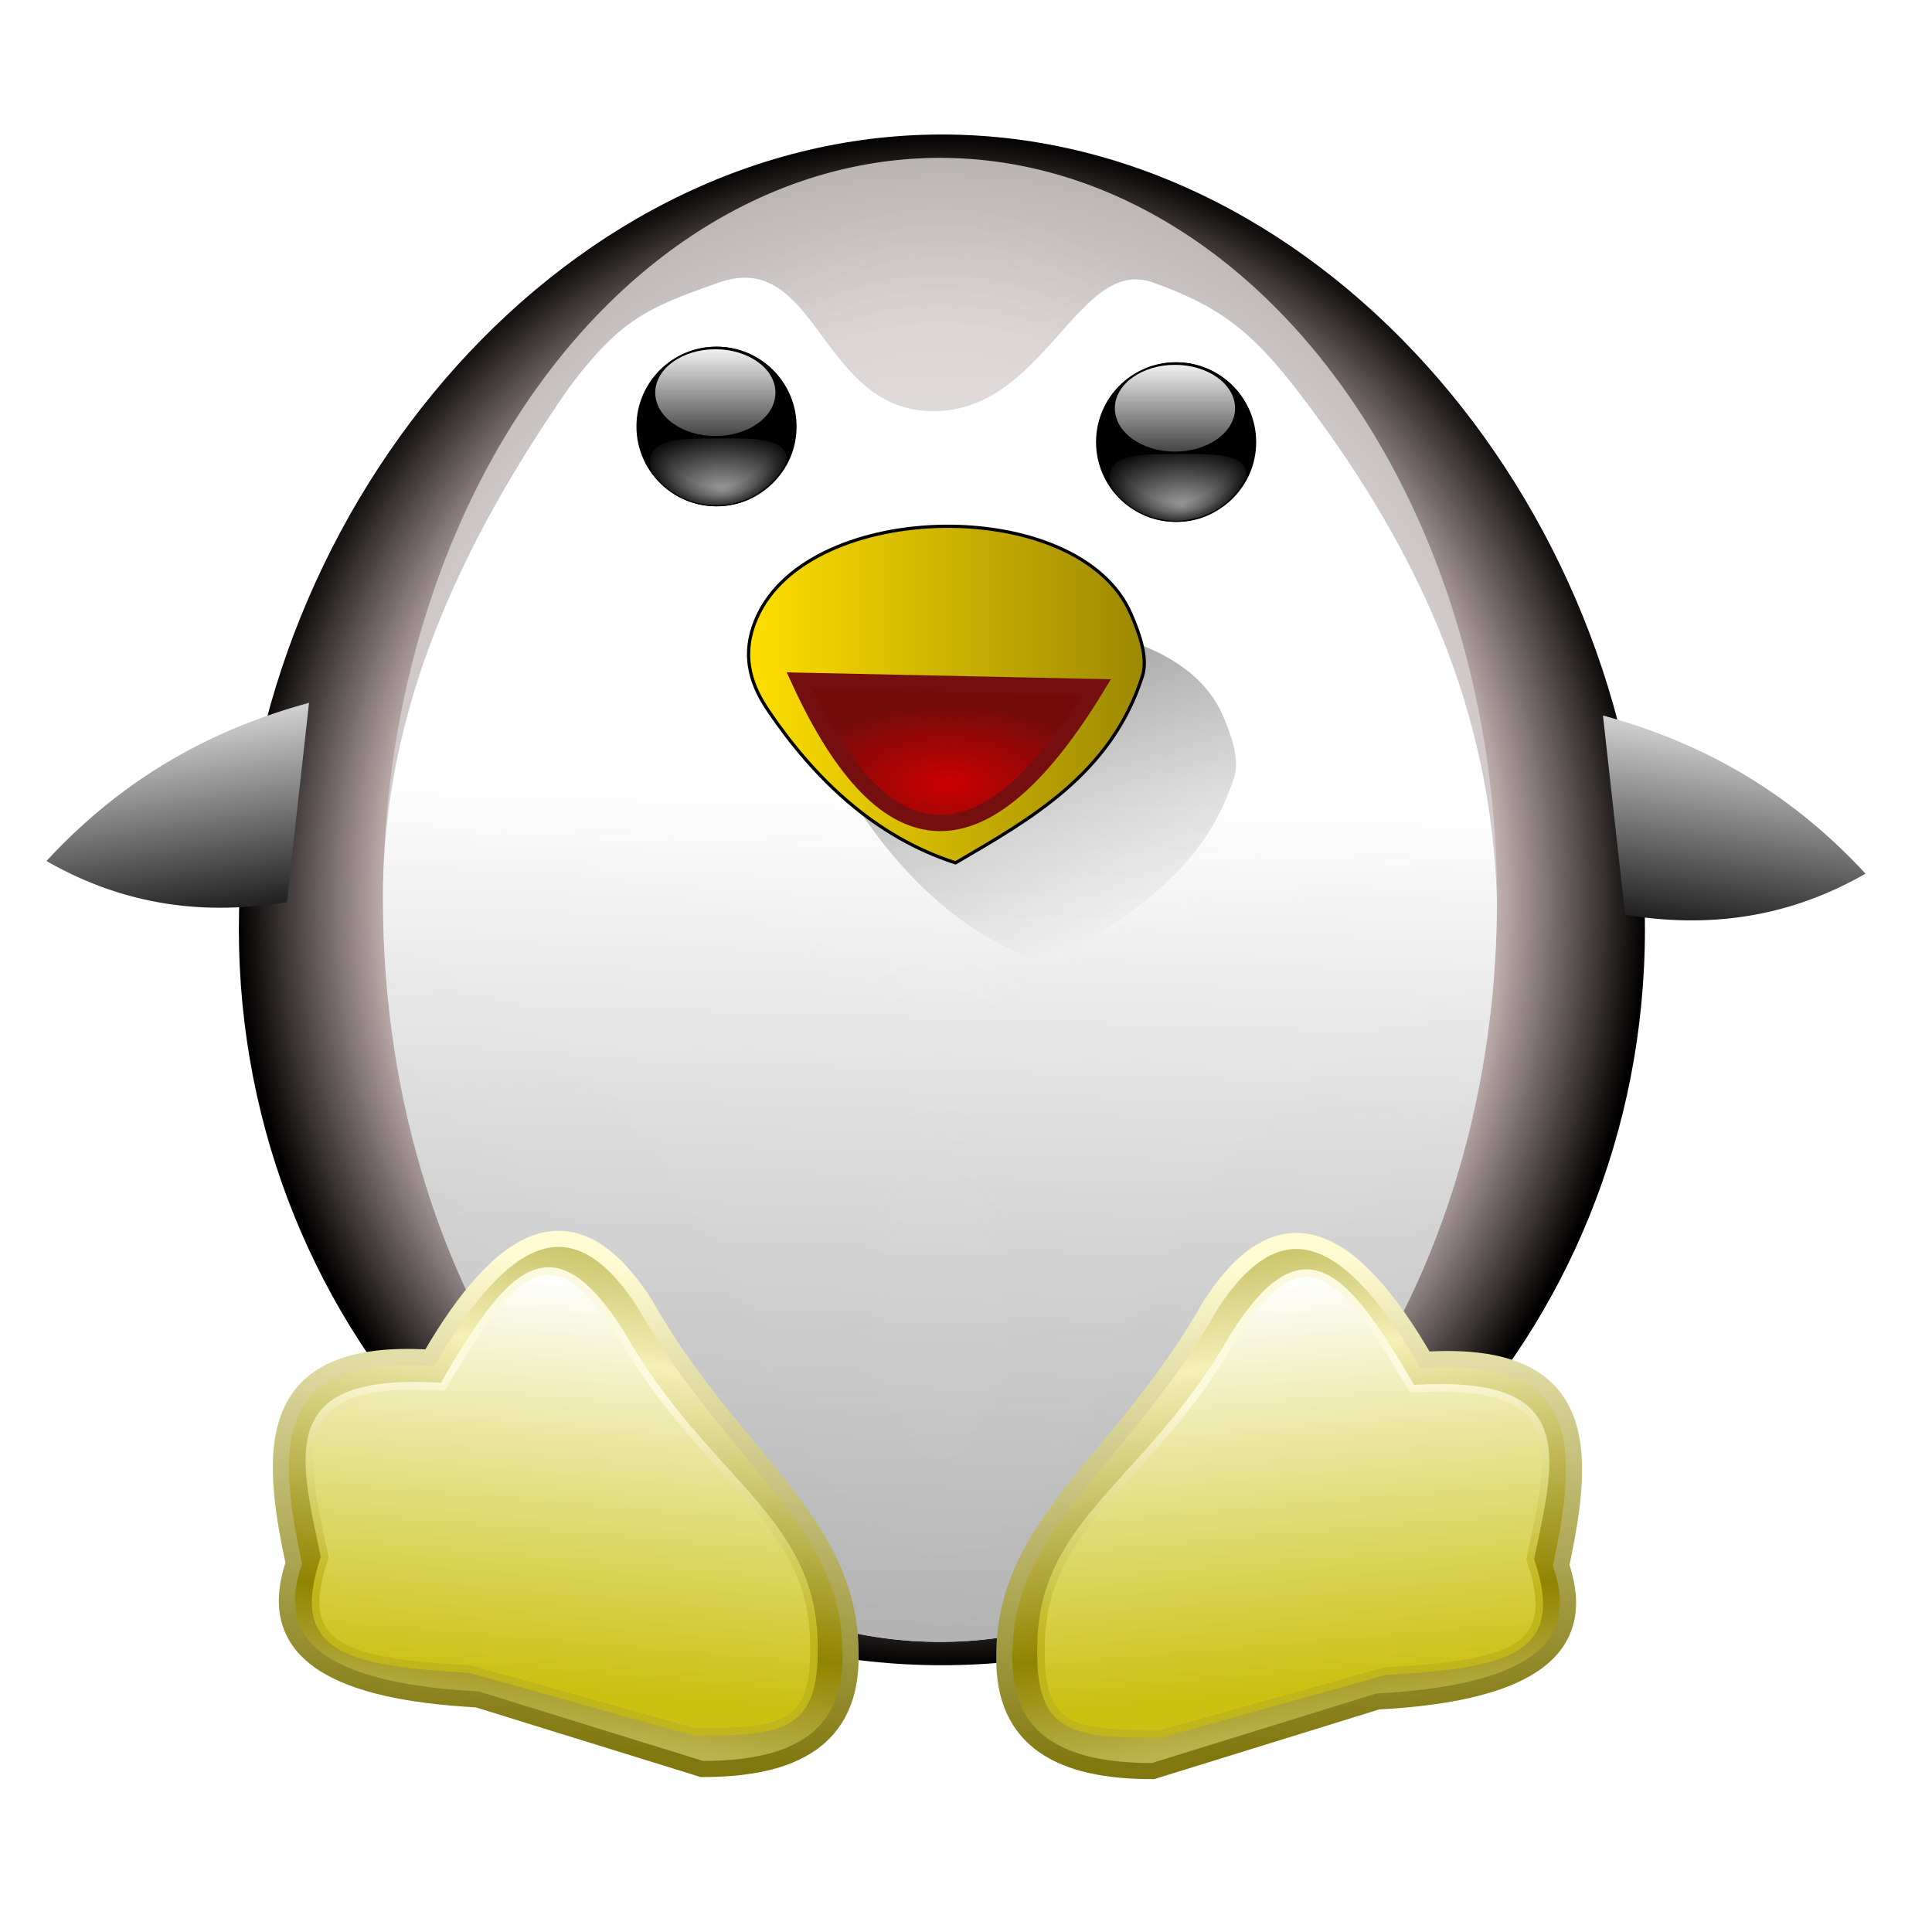 <?xml version="1.0" encoding="UTF-8" standalone="no"?>
<!-- Created with Inkscape (http://www.inkscape.org/) -->
<svg xmlns:a="http://ns.adobe.com/AdobeSVGViewerExtensions/3.0/" xmlns:dc="http://purl.org/dc/elements/1.1/" xmlns:cc="http://creativecommons.org/ns#" xmlns:rdf="http://www.w3.org/1999/02/22-rdf-syntax-ns#" xmlns:svg="http://www.w3.org/2000/svg" xmlns="http://www.w3.org/2000/svg" xmlns:xlink="http://www.w3.org/1999/xlink" xmlns:sodipodi="http://sodipodi.sourceforge.net/DTD/sodipodi-0.dtd" xmlns:inkscape="http://www.inkscape.org/namespaces/inkscape" id="svg2" sodipodi:version="0.32" inkscape:version="0.48.0 r9654" width="256" height="256" version="1.0" sodipodi:docname="playonlinux.svg">
 <defs id="defs5">
  <linearGradient inkscape:collect="always" id="linearGradient4801">
   <stop id="stop4803" stop-color="#80770e" stop-opacity="1"/>
   <stop offset="1" id="stop4805" stop-color="#fffcd4" stop-opacity="1"/>
  </linearGradient>
  <linearGradient inkscape:collect="always" id="linearGradient4793">
   <stop id="stop4795" stop-color="#beb61b" stop-opacity="1"/>
   <stop offset="1" id="stop4797" stop-color="#fcfade" stop-opacity="1"/>
  </linearGradient>
  <linearGradient id="linearGradient4787" inkscape:collect="always">
   <stop id="stop4789" stop-color="#908500" stop-opacity="1"/>
   <stop id="stop4791" offset="1" stop-color="#f4f0b6" stop-opacity="1"/>
  </linearGradient>
  <linearGradient inkscape:collect="always" id="linearGradient4781">
   <stop id="stop4783" stop-color="#cac110" stop-opacity="1"/>
   <stop offset="1" id="stop4785" stop-color="white" stop-opacity="1"/>
  </linearGradient>
  <linearGradient id="linearGradient3281" inkscape:collect="always">
   <stop id="stop3283" stop-color="white" stop-opacity="1"/>
   <stop id="stop3285" offset="1" stop-color="#a4a4a4" stop-opacity="0.847"/>
  </linearGradient>
  <linearGradient inkscape:collect="always" id="linearGradient3204">
   <stop id="stop3206" stop-color="#ffdf00" stop-opacity="1"/>
   <stop offset="1" id="stop3208" stop-color="#9c8803" stop-opacity="1"/>
  </linearGradient>
  <linearGradient inkscape:collect="always" id="linearGradient4861">
   <stop id="stop4863" stop-color="black" stop-opacity="1"/>
   <stop offset="1" id="stop4865" stop-color="white" stop-opacity="1"/>
  </linearGradient>
  <linearGradient id="linearGradient4847">
   <stop id="stop4849" stop-color="white" stop-opacity="1"/>
   <stop id="stop4855" offset="0.5" stop-color="white" stop-opacity="1"/>
   <stop offset="0.75" id="stop4857" stop-color="#e5d1d1" stop-opacity="1"/>
   <stop offset="1" id="stop4851" stop-color="#020000" stop-opacity="1"/>
  </linearGradient>
  <linearGradient inkscape:collect="always" id="linearGradient4821">
   <stop id="stop4823" stop-color="#cb0000" stop-opacity="1"/>
   <stop offset="1" id="stop4825" stop-color="#740b0b" stop-opacity="1"/>
  </linearGradient>
  <linearGradient inkscape:collect="always" id="linearGradient4811">
   <stop id="stop4813" stop-color="black" stop-opacity="0.413"/>
   <stop offset="1" id="stop4815" stop-color="black" stop-opacity="0"/>
  </linearGradient>
  <linearGradient inkscape:collect="always" id="linearGradient2763">
   <stop id="stop2765" stop-color="white" stop-opacity="1"/>
   <stop offset="1" id="stop2767" stop-color="#d6d0d0" stop-opacity="0.847"/>
  </linearGradient>
  <radialGradient inkscape:collect="always" xlink:href="#linearGradient2763" id="radialGradient2771" cx="174.46" cy="80.59" fx="174.46" fy="80.59" r="34.601" gradientTransform="matrix(1,0,0,2.073,0,-79.392)" gradientUnits="userSpaceOnUse"/>
  <linearGradient id="linearGradient2811">
   <stop id="stop2813" stop-color="white" stop-opacity="1"/>
   <stop offset="1" id="stop2815" stop-color="white" stop-opacity="0"/>
  </linearGradient>
  <linearGradient id="linearGradient2797">
   <stop id="stop7019" stop-color="black" stop-opacity="0"/>
   <stop id="stop2805" offset="0.5" stop-color="black" stop-opacity="0"/>
   <stop offset="0.75" id="stop2807" stop-color="black" stop-opacity="0"/>
   <stop id="stop2809" offset="0.875" stop-color="black" stop-opacity="0.227"/>
   <stop offset="1" id="stop2801" stop-color="black" stop-opacity="0.639"/>
  </linearGradient>
  <linearGradient inkscape:collect="always" id="linearGradient2839">
   <stop id="stop2841" stop-color="white" stop-opacity="1"/>
   <stop offset="1" id="stop2843" stop-color="white" stop-opacity="0"/>
  </linearGradient>
  <radialGradient inkscape:collect="always" xlink:href="#linearGradient2811" id="radialGradient4785" gradientUnits="userSpaceOnUse" gradientTransform="matrix(-2.816,0.021,0.012,1.592,395.776,174.778)" cx="91.16" cy="26.03" fx="91.16" fy="26.03" r="54.986"/>
  <radialGradient inkscape:collect="always" xlink:href="#linearGradient2797" id="radialGradient4787" gradientUnits="userSpaceOnUse" cx="90.38" cy="91.24" fx="90.38" fy="91.24" r="72.28"/>
  <linearGradient inkscape:collect="always" xlink:href="#linearGradient2839" id="linearGradient4789" gradientUnits="userSpaceOnUse" x1="117.11" y1="19.12" x2="117.11" y2="119.29"/>
  <radialGradient inkscape:collect="always" xlink:href="#linearGradient2811" id="radialGradient4801" gradientUnits="userSpaceOnUse" gradientTransform="matrix(-2.816,0.021,0.012,1.592,395.776,174.778)" cx="91.16" cy="26.03" fx="91.16" fy="26.03" r="54.986"/>
  <radialGradient inkscape:collect="always" xlink:href="#linearGradient2797" id="radialGradient4803" gradientUnits="userSpaceOnUse" cx="90.38" cy="91.24" fx="90.38" fy="91.24" r="72.28"/>
  <linearGradient inkscape:collect="always" xlink:href="#linearGradient2839" id="linearGradient4805" gradientUnits="userSpaceOnUse" x1="117.11" y1="19.12" x2="117.11" y2="119.29"/>
  <linearGradient inkscape:collect="always" xlink:href="#linearGradient4861" id="linearGradient4736" gradientUnits="userSpaceOnUse" gradientTransform="matrix(-2.133,0,0,2.133,507.099,-4.241)" x1="132.56" y1="61.65" x2="130.01" y2="44.547"/>
  <linearGradient inkscape:collect="always" xlink:href="#linearGradient4861" id="linearGradient4739" gradientUnits="userSpaceOnUse" x1="132.56" y1="61.65" x2="130.01" y2="44.547" gradientTransform="matrix(2.133,0,0,2.133,-253.751,-5.918)"/>
  <radialGradient inkscape:collect="always" xlink:href="#linearGradient4821" id="radialGradient4742" gradientUnits="userSpaceOnUse" gradientTransform="matrix(2.133,0,0,1.078,-253.751,46.27)" cx="177.87" cy="53.37" fx="177.87" fy="53.37" r="9.737"/>
  <linearGradient inkscape:collect="always" xlink:href="#linearGradient3204" id="linearGradient4745" gradientUnits="userSpaceOnUse" x1="165.37" y1="45.923" x2="190.16" y2="45.923" gradientTransform="matrix(2.133,0,0,2.133,-253.751,-5.918)"/>
  <linearGradient inkscape:collect="always" xlink:href="#linearGradient3281" id="linearGradient4761" gradientUnits="userSpaceOnUse" x1="176.23" y1="52.21" x2="174.46" y2="108.26" gradientTransform="matrix(2.133,0,0,2.133,-247.558,-6.95)"/>
  <radialGradient inkscape:collect="always" xlink:href="#linearGradient4847" id="radialGradient4765" gradientUnits="userSpaceOnUse" gradientTransform="matrix(2.133,0,0,2.322,-253.751,-17.012)" cx="177.48" cy="58.677" fx="177.48" fy="58.677" r="43.675"/>
  <linearGradient inkscape:collect="always" xlink:href="#linearGradient4781" id="linearGradient4774" gradientUnits="userSpaceOnUse" gradientTransform="matrix(-2.05,0,0,2.05,484.79,5.694)" x1="201.68" y1="106.31" x2="199.41" y2="79.71" spreadMethod="pad"/>
  <linearGradient inkscape:collect="always" xlink:href="#linearGradient4787" id="linearGradient4777" gradientUnits="userSpaceOnUse" gradientTransform="matrix(-2.133,0,0,2.133,501.724,-1.306)" spreadMethod="reflect" x1="204.13" y1="100.69" x2="201.64" y2="84.46"/>
  <linearGradient inkscape:collect="always" xlink:href="#linearGradient4801" id="linearGradient4779" gradientUnits="userSpaceOnUse" gradientTransform="matrix(-2.133,0,0,2.133,275.774,-1.726)" x1="93.24" y1="109.52" x2="90.81" y2="79.22"/>
  <linearGradient inkscape:collect="always" xlink:href="#linearGradient4793" id="linearGradient4799" x1="78.67" y1="214.46" x2="81.81" y2="184.26" gradientUnits="userSpaceOnUse"/>
  <linearGradient inkscape:collect="always" xlink:href="#linearGradient4811" id="linearGradient4807" x1="131.85" y1="80.79" x2="144.94" y2="125.12" gradientUnits="userSpaceOnUse"/>
  <filter inkscape:collect="always" id="filter4817">
   <feGaussianBlur inkscape:collect="always" stdDeviation="0.728" id="feGaussianBlur4819"/>
  </filter>
  <linearGradient inkscape:collect="always" xlink:href="#linearGradient4787" id="linearGradient4832" gradientUnits="userSpaceOnUse" gradientTransform="matrix(2.133,0,0,2.133,-255.94,-1.029)" spreadMethod="reflect" x1="204.13" y1="100.69" x2="201.64" y2="84.46"/>
  <linearGradient inkscape:collect="always" xlink:href="#linearGradient4801" id="linearGradient4834" gradientUnits="userSpaceOnUse" gradientTransform="matrix(2.133,0,0,2.133,-29.99,-1.448)" x1="93.24" y1="109.52" x2="90.81" y2="79.22"/>
  <linearGradient inkscape:collect="always" xlink:href="#linearGradient4781" id="linearGradient4836" gradientUnits="userSpaceOnUse" gradientTransform="matrix(2.05,0,0,2.05,-239.006,5.971)" spreadMethod="pad" x1="201.68" y1="106.31" x2="199.41" y2="79.71"/>
  <linearGradient inkscape:collect="always" xlink:href="#linearGradient4793" id="linearGradient4838" gradientUnits="userSpaceOnUse" x1="78.67" y1="214.46" x2="81.81" y2="184.26" gradientTransform="matrix(-1,0,0,1,245.784,0.277)"/>
 </defs>
 <sodipodi:namedview inkscape:window-height="1056" inkscape:window-width="1920" inkscape:pageshadow="2" inkscape:pageopacity="0.0" guidetolerance="10.0" gridtolerance="10.0" objecttolerance="10.0" borderopacity="1.0" bordercolor="#666666" pagecolor="#ffffff" id="base" inkscape:zoom="3.609375" inkscape:cx="128" inkscape:cy="128" inkscape:window-x="-4" inkscape:window-y="1" inkscape:current-layer="svg2" width="256" height="256" showgrid="false" inkscape:window-maximized="1"/>
 <path inkscape:connector-curvature="0" d="m 217.962,123.107 c 0,53.843 -41.734,97.542 -93.156,97.542 -51.422,0 -93.156,-43.699 -93.156,-97.542 0,-53.843 41.734,-105.284 93.156,-105.284 51.422,0 93.156,51.44 93.156,105.284 z" id="path1873" sodipodi:nodetypes="csssc" fill="url(#radialGradient4765)" stroke="none" fill-opacity="1"/>
 <path sodipodi:type="arc" id="path2761" sodipodi:cx="174.45747" sodipodi:cy="59.160679" sodipodi:rx="34.601135" sodipodi:ry="46.094517" d="m 209.059,59.161 a 34.601,46.095 0 1 1 -69.202,0 34.601,46.095 0 1 1 69.202,0 z" transform="matrix(2.133,0,0,2.133,-247.558,-6.95)" fill="url(#radialGradient2771)" stroke="none" fill-opacity="1"/>
 <path inkscape:connector-curvature="0" d="m 198.35,119.236 c 0,54.271 -33.063,98.317 -73.802,98.317 -40.739,0 -73.802,-44.046 -73.802,-98.317 C 50.609,94.132 61.183,71.812 75.467,51.275 82.146,42.377 85.741,40.751 95.314,37.423 108.148,32.962 108.598,53.841 123,54.466 c 15.308,0.664 19.721,-20.625 29.75,-17.043 9.544,3.409 13.684,7.018 20.363,15.916 15.148,20.199 24.483,41.07 25.237,65.897 z" id="path2773" sodipodi:nodetypes="csssssssc" fill="url(#linearGradient4761)" stroke="none" fill-opacity="1"/>
 <g id="g7036" transform="matrix(0.094,0,0,0.094,143.512,46.547)">
  <path transform="matrix(1.556,0,0,1.556,-9.094,-13.924)" d="m 162.162,91.243 c 0,39.645 -32.139,71.784 -71.784,71.784 -39.645,0 -71.784,-32.139 -71.784,-71.784 0,-39.645 32.139,-71.784 71.784,-71.784 39.645,0 71.784,32.139 71.784,71.784 z" sodipodi:ry="71.783783" sodipodi:rx="71.783783" sodipodi:cy="91.24324" sodipodi:cx="90.37838" id="path7038" sodipodi:type="arc" stroke-opacity="1" stroke-dasharray="none" fill="#000000" stroke="#000000" stroke-linejoin="round" fill-opacity="1" stroke-linecap="round" stroke-width="1" stroke-dashoffset="0" stroke-miterlimit="4"/>
  <path inkscape:connector-curvature="0" sodipodi:nodetypes="csssc" id="path2770" d="m 230.415,175.306 c 0,-33.761 -53.517,-30.451 -100.275,-30.451 -46.758,0 -92.851,-0.406 -92.851,33.355 0,33.761 48.111,61.161 94.87,61.161 46.758,0 98.257,-30.304 98.257,-64.064 z" opacity="0.617" fill="url(#radialGradient4785)" stroke="none" fill-opacity="1"/>
  <path transform="matrix(1.556,0,0,1.556,-9.85,-14.03)" sodipodi:type="arc" id="path2795" sodipodi:cx="90.37838" sodipodi:cy="91.24324" sodipodi:rx="71.783783" sodipodi:ry="71.783783" d="m 162.162,91.243 c 0,39.645 -32.139,71.784 -71.784,71.784 -39.645,0 -71.784,-32.139 -71.784,-71.784 0,-39.645 32.139,-71.784 71.784,-71.784 39.645,0 71.784,32.139 71.784,71.784 z" stroke-opacity="1" stroke-dasharray="none" fill="url(#radialGradient4787)" stroke="#000000" stroke-linejoin="round" fill-opacity="1" stroke-linecap="round" stroke-width="1" stroke-dashoffset="0" stroke-miterlimit="4"/>
  <path transform="matrix(1.555,0,0,1.802,-16.393,-25.31)" d="m 148.324,58.595 c 0,18.748 -24.394,33.946 -54.486,33.946 -30.092,0 -54.486,-15.198 -54.486,-33.946 0,-18.748 24.394,-33.946 54.486,-33.946 30.092,0 54.486,15.198 54.486,33.946 z" sodipodi:ry="33.945946" sodipodi:rx="54.486488" sodipodi:cy="58.594593" sodipodi:cx="93.837837" id="path1875" sodipodi:type="arc" fill="url(#linearGradient4789)" stroke="none" fill-opacity="1"/>
 </g>
 <g transform="matrix(0.094,0,0,0.094,82.612,44.482)" id="g4791">
  <path sodipodi:type="arc" id="path4793" sodipodi:cx="90.37838" sodipodi:cy="91.24324" sodipodi:rx="71.783783" sodipodi:ry="71.783783" d="m 162.162,91.243 c 0,39.645 -32.139,71.784 -71.784,71.784 -39.645,0 -71.784,-32.139 -71.784,-71.784 0,-39.645 32.139,-71.784 71.784,-71.784 39.645,0 71.784,32.139 71.784,71.784 z" transform="matrix(1.556,0,0,1.556,-9.094,-13.924)" stroke-opacity="1" stroke-dasharray="none" fill="#000000" stroke="#000000" stroke-linejoin="round" fill-opacity="1" stroke-linecap="round" stroke-width="1" stroke-dashoffset="0" stroke-miterlimit="4"/>
  <path inkscape:connector-curvature="0" d="m 230.415,175.306 c 0,-33.761 -53.517,-30.451 -100.275,-30.451 -46.758,0 -92.851,-0.406 -92.851,33.355 0,33.761 48.111,61.161 94.87,61.161 46.758,0 98.257,-30.304 98.257,-64.064 z" id="path4795" sodipodi:nodetypes="csssc" opacity="0.617" fill="url(#radialGradient4801)" stroke="none" fill-opacity="1"/>
  <path d="m 162.162,91.243 c 0,39.645 -32.139,71.784 -71.784,71.784 -39.645,0 -71.784,-32.139 -71.784,-71.784 0,-39.645 32.139,-71.784 71.784,-71.784 39.645,0 71.784,32.139 71.784,71.784 z" sodipodi:ry="71.783783" sodipodi:rx="71.783783" sodipodi:cy="91.24324" sodipodi:cx="90.37838" id="path4797" sodipodi:type="arc" transform="matrix(1.556,0,0,1.556,-9.85,-14.03)" stroke-opacity="1" stroke-dasharray="none" fill="url(#radialGradient4803)" stroke="#000000" stroke-linejoin="round" fill-opacity="1" stroke-linecap="round" stroke-width="1" stroke-dashoffset="0" stroke-miterlimit="4"/>
  <path sodipodi:type="arc" id="path4799" sodipodi:cx="93.837837" sodipodi:cy="58.594593" sodipodi:rx="54.486488" sodipodi:ry="33.945946" d="m 148.324,58.595 c 0,18.748 -24.394,33.946 -54.486,33.946 -30.092,0 -54.486,-15.198 -54.486,-33.946 0,-18.748 24.394,-33.946 54.486,-33.946 30.092,0 54.486,15.198 54.486,33.946 z" transform="matrix(1.555,0,0,1.802,-16.393,-25.31)" fill="url(#linearGradient4805)" stroke="none" fill-opacity="1"/>
 </g>
 <path inkscape:connector-curvature="0" sodipodi:nodetypes="cscsss" id="path4809" d="m 112.448,95.233 c -2.408,5.412 -0.389,9.531 1.548,12.386 6.086,8.971 14.077,16.67 24.773,20.128 9.777,-5.725 20.623,-11.723 24.773,-24.773 0.744,-2.341 -0.357,-5.53 -1.548,-8.258 -6.866,-15.72 -42.508,-15.297 -49.545,0.516 z" fill="url(#linearGradient4807)" filter="url(#filter4817)" fill-rule="evenodd" stroke="none" fill-opacity="1"/>
 <path inkscape:connector-curvature="0" d="m 100.291,81.819 c -2.408,5.412 -0.389,9.531 1.548,12.386 6.086,8.971 14.077,16.67 24.773,20.128 9.777,-5.725 20.623,-11.723 24.773,-24.773 0.744,-2.341 -0.357,-5.53 -1.548,-8.258 -6.866,-15.72 -42.508,-15.297 -49.545,0.516 z" id="path4807" sodipodi:nodetypes="cscsss" stroke-opacity="1" stroke-dasharray="none" fill="url(#linearGradient4745)" fill-rule="evenodd" stroke="#000000" stroke-linejoin="miter" fill-opacity="1" stroke-linecap="butt" stroke-width="0.427" stroke-miterlimit="4"/>
 <path inkscape:connector-curvature="0" d="m 105.923,90.195 39.405,0.838 C 130.516,115.347 117.382,115.068 105.923,90.195 z" id="path4819" sodipodi:nodetypes="ccc" stroke-opacity="1" fill="url(#radialGradient4742)" fill-rule="evenodd" stroke="#750f0f" stroke-linejoin="miter" fill-opacity="1" stroke-linecap="butt" stroke-width="2.133"/>
 <path inkscape:connector-curvature="0" d="M 40.947,93.129 38.013,119.539 C 27.393,121.268 16.773,120.172 6.153,114.089 16.537,102.851 28.332,96.555 40.947,93.129 z" id="path4859" sodipodi:nodetypes="cccc" fill="url(#linearGradient4739)" fill-rule="evenodd" stroke="none" fill-opacity="1"/>
 <path inkscape:connector-curvature="0" sodipodi:nodetypes="cccc" id="path3212" d="m 212.4,94.806 2.934,26.41 c 10.62,1.728 21.24,0.633 31.859,-5.45 -10.383,-11.238 -22.178,-17.534 -34.794,-20.96 z" fill="url(#linearGradient4736)" fill-rule="evenodd" stroke="none" fill-opacity="1"/>
 <path d="m 63.239,225.178 c -18.161,-0.98 -28.465,-5.889 -24.314,-18.026 -3.249,-15.12 -4.037,-28.635 18.026,-27.248 9.502,-16.383 19.004,-21.974 28.506,-7.126 11.6,20.54 27.364,28.721 27.248,46.531 0.135,11.124 -7.563,15.127 -19.702,15.091 l -29.763,-9.222 z" id="path3271" sodipodi:nodetypes="ccccccc" inkscape:connector-curvature="0" stroke-opacity="1" fill="url(#linearGradient4777)" fill-rule="evenodd" stroke="url(#linearGradient4779)" stroke-linejoin="miter" fill-opacity="1" stroke-linecap="butt" stroke-width="2.133"/>
 <path d="M 62.242,221.158 C 44.787,220.216 39.04,217.991 43.029,206.326 39.907,191.794 37.487,182.406 58.692,183.739 c 9.133,-15.746 14.386,-21.397 23.519,-7.126 11.149,19.742 25.746,24.557 25.635,41.675 0.13,10.691 -4.221,11.214 -15.889,11.18 z" id="path3273" sodipodi:nodetypes="ccccccc" inkscape:connector-curvature="0" fill="url(#linearGradient4774)" fill-rule="evenodd" stroke="url(#linearGradient4799)" fill-opacity="1"/>
 <path inkscape:connector-curvature="0" sodipodi:nodetypes="ccccccc" id="path4828" d="m 182.545,225.455 c 18.161,-0.98 28.465,-5.889 24.314,-18.026 3.249,-15.12 4.037,-28.635 -18.026,-27.248 -9.502,-16.383 -19.004,-21.974 -28.506,-7.126 -11.6,20.54 -27.364,28.721 -27.248,46.531 -0.135,11.124 7.563,15.127 19.702,15.091 l 29.763,-9.222 z" stroke-opacity="1" fill="url(#linearGradient4832)" fill-rule="evenodd" stroke="url(#linearGradient4834)" stroke-linejoin="miter" fill-opacity="1" stroke-linecap="butt" stroke-width="2.133"/>
 <path inkscape:connector-curvature="0" sodipodi:nodetypes="ccccccc" id="path4830" d="m 183.542,221.435 c 17.455,-0.942 23.202,-3.167 19.213,-14.831 3.123,-14.532 5.542,-23.921 -15.663,-22.587 -9.133,-15.746 -14.386,-21.397 -23.519,-7.126 -11.149,19.742 -25.746,24.557 -25.635,41.675 -0.13,10.691 4.221,11.214 15.889,11.18 z" fill="url(#linearGradient4836)" fill-rule="evenodd" stroke="url(#linearGradient4838)" fill-opacity="1"/>
</svg>
